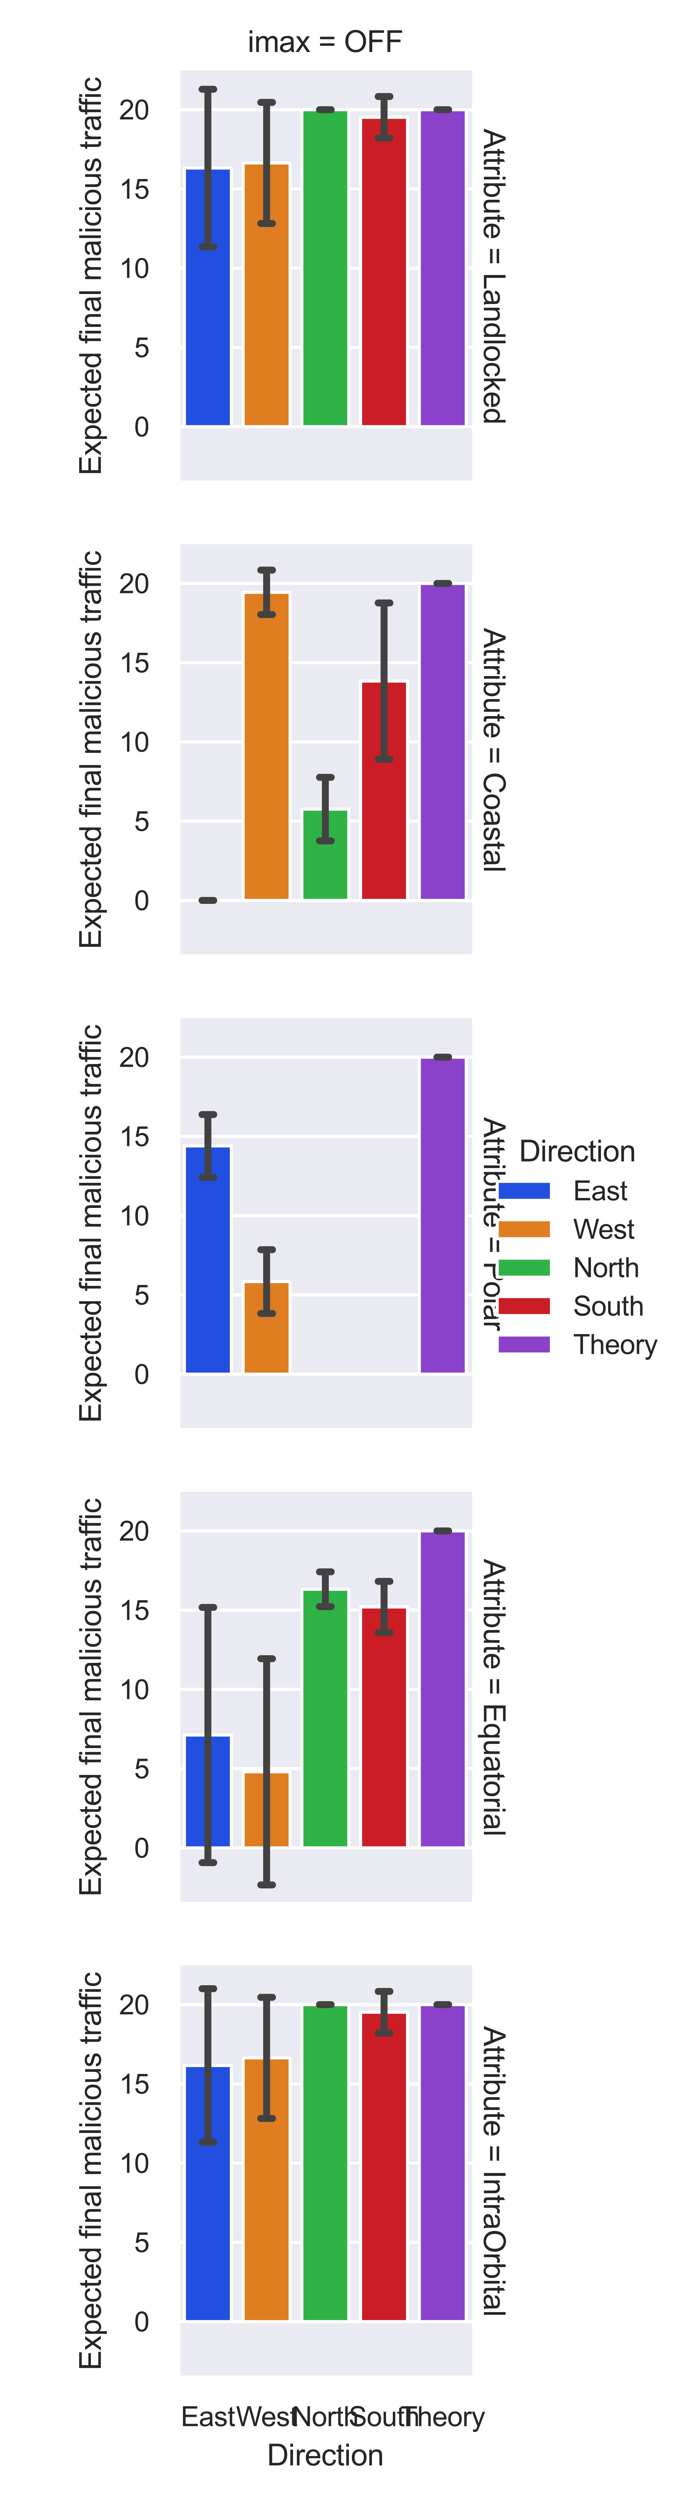 <?xml version="1.0" encoding="utf-8" standalone="no"?>
<!DOCTYPE svg PUBLIC "-//W3C//DTD SVG 1.1//EN"
  "http://www.w3.org/Graphics/SVG/1.1/DTD/svg11.dtd">
<svg xmlns:xlink="http://www.w3.org/1999/xlink" width="221.22pt" height="810pt" viewBox="0 0 221.22 810" xmlns="http://www.w3.org/2000/svg" version="1.1">
 <defs>
  <style type="text/css">*{stroke-linejoin: round; stroke-linecap: butt}</style>
 </defs>
 <g id="figure_1">
  <g id="patch_1">
   <path d="M 0 810 
L 221.22 810 
L 221.22 0 
L 0 0 
z
" style="fill: #ffffff"/>
  </g>
  <g id="axes_1">
   <g id="patch_2">
    <path d="M 57.91 156.32 
L 153.151 156.32 
L 153.151 22.848 
L 57.91 22.848 
z
" style="fill: #eaeaf2"/>
   </g>
   <g id="matplotlib.axis_1">
    <g id="xtick_1"/>
    <g id="xtick_2"/>
    <g id="xtick_3"/>
    <g id="xtick_4"/>
    <g id="xtick_5"/>
   </g>
   <g id="matplotlib.axis_2">
    <g id="ytick_1">
     <g id="line2d_1">
      <path d="M 57.91 138.251 
L 153.151 138.251 
" clip-path="url(#p0f0692af34)" style="fill: none; stroke: #ffffff; stroke-linecap: round"/>
     </g>
     <g id="text_1">
      <!-- 0 -->
      <g style="fill: #262626" transform="translate(43.517 141.401) scale(0.088 -0.088)">
       <defs>
        <path id="ArialMT-30" d="M 266 2259 
Q 266 3072 433 3567 
Q 600 4063 929 4331 
Q 1259 4600 1759 4600 
Q 2128 4600 2406 4451 
Q 2684 4303 2865 4023 
Q 3047 3744 3150 3342 
Q 3253 2941 3253 2259 
Q 3253 1453 3087 958 
Q 2922 463 2592 192 
Q 2263 -78 1759 -78 
Q 1097 -78 719 397 
Q 266 969 266 2259 
z
M 844 2259 
Q 844 1131 1108 757 
Q 1372 384 1759 384 
Q 2147 384 2411 759 
Q 2675 1134 2675 2259 
Q 2675 3391 2411 3762 
Q 2147 4134 1753 4134 
Q 1366 4134 1134 3806 
Q 844 3388 844 2259 
z
" transform="scale(0.016)"/>
       </defs>
       <use xlink:href="#ArialMT-30"/>
      </g>
     </g>
    </g>
    <g id="ytick_2">
     <g id="line2d_2">
      <path d="M 57.91 112.575 
L 153.151 112.575 
" clip-path="url(#p0f0692af34)" style="fill: none; stroke: #ffffff; stroke-linecap: round"/>
     </g>
     <g id="text_2">
      <!-- 5 -->
      <g style="fill: #262626" transform="translate(43.517 115.724) scale(0.088 -0.088)">
       <defs>
        <path id="ArialMT-35" d="M 266 1200 
L 856 1250 
Q 922 819 1161 601 
Q 1400 384 1738 384 
Q 2144 384 2425 690 
Q 2706 997 2706 1503 
Q 2706 1984 2436 2262 
Q 2166 2541 1728 2541 
Q 1456 2541 1237 2417 
Q 1019 2294 894 2097 
L 366 2166 
L 809 4519 
L 3088 4519 
L 3088 3981 
L 1259 3981 
L 1013 2750 
Q 1425 3038 1878 3038 
Q 2478 3038 2890 2622 
Q 3303 2206 3303 1553 
Q 3303 931 2941 478 
Q 2500 -78 1738 -78 
Q 1113 -78 717 272 
Q 322 622 266 1200 
z
" transform="scale(0.016)"/>
       </defs>
       <use xlink:href="#ArialMT-35"/>
      </g>
     </g>
    </g>
    <g id="ytick_3">
     <g id="line2d_3">
      <path d="M 57.91 86.898 
L 153.151 86.898 
" clip-path="url(#p0f0692af34)" style="fill: none; stroke: #ffffff; stroke-linecap: round"/>
     </g>
     <g id="text_3">
      <!-- 10 -->
      <g style="fill: #262626" transform="translate(38.623 90.048) scale(0.088 -0.088)">
       <defs>
        <path id="ArialMT-31" d="M 2384 0 
L 1822 0 
L 1822 3584 
Q 1619 3391 1289 3197 
Q 959 3003 697 2906 
L 697 3450 
Q 1169 3672 1522 3987 
Q 1875 4303 2022 4600 
L 2384 4600 
L 2384 0 
z
" transform="scale(0.016)"/>
       </defs>
       <use xlink:href="#ArialMT-31"/>
       <use xlink:href="#ArialMT-30" x="55.615"/>
      </g>
     </g>
    </g>
    <g id="ytick_4">
     <g id="line2d_4">
      <path d="M 57.91 61.222 
L 153.151 61.222 
" clip-path="url(#p0f0692af34)" style="fill: none; stroke: #ffffff; stroke-linecap: round"/>
     </g>
     <g id="text_4">
      <!-- 15 -->
      <g style="fill: #262626" transform="translate(38.623 64.371) scale(0.088 -0.088)">
       <use xlink:href="#ArialMT-31"/>
       <use xlink:href="#ArialMT-35" x="55.615"/>
      </g>
     </g>
    </g>
    <g id="ytick_5">
     <g id="line2d_5">
      <path d="M 57.91 35.545 
L 153.151 35.545 
" clip-path="url(#p0f0692af34)" style="fill: none; stroke: #ffffff; stroke-linecap: round"/>
     </g>
     <g id="text_5">
      <!-- 20 -->
      <g style="fill: #262626" transform="translate(38.623 38.695) scale(0.088 -0.088)">
       <defs>
        <path id="ArialMT-32" d="M 3222 541 
L 3222 0 
L 194 0 
Q 188 203 259 391 
Q 375 700 629 1000 
Q 884 1300 1366 1694 
Q 2113 2306 2375 2664 
Q 2638 3022 2638 3341 
Q 2638 3675 2398 3904 
Q 2159 4134 1775 4134 
Q 1369 4134 1125 3890 
Q 881 3647 878 3216 
L 300 3275 
Q 359 3922 746 4261 
Q 1134 4600 1788 4600 
Q 2447 4600 2831 4234 
Q 3216 3869 3216 3328 
Q 3216 3053 3103 2787 
Q 2991 2522 2730 2228 
Q 2469 1934 1863 1422 
Q 1356 997 1212 845 
Q 1069 694 975 541 
L 3222 541 
z
" transform="scale(0.016)"/>
       </defs>
       <use xlink:href="#ArialMT-32"/>
       <use xlink:href="#ArialMT-30" x="55.615"/>
      </g>
     </g>
    </g>
    <g id="text_6">
     <!-- Expected final malicious traffic -->
     <g style="fill: #262626" transform="translate(32.715 154.058) rotate(-90) scale(0.096 -0.096)">
      <defs>
       <path id="ArialMT-45" d="M 506 0 
L 506 4581 
L 3819 4581 
L 3819 4041 
L 1113 4041 
L 1113 2638 
L 3647 2638 
L 3647 2100 
L 1113 2100 
L 1113 541 
L 3925 541 
L 3925 0 
L 506 0 
z
" transform="scale(0.016)"/>
       <path id="ArialMT-78" d="M 47 0 
L 1259 1725 
L 138 3319 
L 841 3319 
L 1350 2541 
Q 1494 2319 1581 2169 
Q 1719 2375 1834 2534 
L 2394 3319 
L 3066 3319 
L 1919 1756 
L 3153 0 
L 2463 0 
L 1781 1031 
L 1600 1309 
L 728 0 
L 47 0 
z
" transform="scale(0.016)"/>
       <path id="ArialMT-70" d="M 422 -1272 
L 422 3319 
L 934 3319 
L 934 2888 
Q 1116 3141 1344 3267 
Q 1572 3394 1897 3394 
Q 2322 3394 2647 3175 
Q 2972 2956 3137 2557 
Q 3303 2159 3303 1684 
Q 3303 1175 3120 767 
Q 2938 359 2589 142 
Q 2241 -75 1856 -75 
Q 1575 -75 1351 44 
Q 1128 163 984 344 
L 984 -1272 
L 422 -1272 
z
M 931 1641 
Q 931 1000 1190 694 
Q 1450 388 1819 388 
Q 2194 388 2461 705 
Q 2728 1022 2728 1688 
Q 2728 2322 2467 2637 
Q 2206 2953 1844 2953 
Q 1484 2953 1207 2617 
Q 931 2281 931 1641 
z
" transform="scale(0.016)"/>
       <path id="ArialMT-65" d="M 2694 1069 
L 3275 997 
Q 3138 488 2766 206 
Q 2394 -75 1816 -75 
Q 1088 -75 661 373 
Q 234 822 234 1631 
Q 234 2469 665 2931 
Q 1097 3394 1784 3394 
Q 2450 3394 2872 2941 
Q 3294 2488 3294 1666 
Q 3294 1616 3291 1516 
L 816 1516 
Q 847 969 1125 678 
Q 1403 388 1819 388 
Q 2128 388 2347 550 
Q 2566 713 2694 1069 
z
M 847 1978 
L 2700 1978 
Q 2663 2397 2488 2606 
Q 2219 2931 1791 2931 
Q 1403 2931 1139 2672 
Q 875 2413 847 1978 
z
" transform="scale(0.016)"/>
       <path id="ArialMT-63" d="M 2588 1216 
L 3141 1144 
Q 3050 572 2676 248 
Q 2303 -75 1759 -75 
Q 1078 -75 664 370 
Q 250 816 250 1647 
Q 250 2184 428 2587 
Q 606 2991 970 3192 
Q 1334 3394 1763 3394 
Q 2303 3394 2647 3120 
Q 2991 2847 3088 2344 
L 2541 2259 
Q 2463 2594 2264 2762 
Q 2066 2931 1784 2931 
Q 1359 2931 1093 2626 
Q 828 2322 828 1663 
Q 828 994 1084 691 
Q 1341 388 1753 388 
Q 2084 388 2306 591 
Q 2528 794 2588 1216 
z
" transform="scale(0.016)"/>
       <path id="ArialMT-74" d="M 1650 503 
L 1731 6 
Q 1494 -44 1306 -44 
Q 1000 -44 831 53 
Q 663 150 594 308 
Q 525 466 525 972 
L 525 2881 
L 113 2881 
L 113 3319 
L 525 3319 
L 525 4141 
L 1084 4478 
L 1084 3319 
L 1650 3319 
L 1650 2881 
L 1084 2881 
L 1084 941 
Q 1084 700 1114 631 
Q 1144 563 1211 522 
Q 1278 481 1403 481 
Q 1497 481 1650 503 
z
" transform="scale(0.016)"/>
       <path id="ArialMT-64" d="M 2575 0 
L 2575 419 
Q 2259 -75 1647 -75 
Q 1250 -75 917 144 
Q 584 363 401 755 
Q 219 1147 219 1656 
Q 219 2153 384 2558 
Q 550 2963 881 3178 
Q 1213 3394 1622 3394 
Q 1922 3394 2156 3267 
Q 2391 3141 2538 2938 
L 2538 4581 
L 3097 4581 
L 3097 0 
L 2575 0 
z
M 797 1656 
Q 797 1019 1065 703 
Q 1334 388 1700 388 
Q 2069 388 2326 689 
Q 2584 991 2584 1609 
Q 2584 2291 2321 2609 
Q 2059 2928 1675 2928 
Q 1300 2928 1048 2622 
Q 797 2316 797 1656 
z
" transform="scale(0.016)"/>
       <path id="ArialMT-20" transform="scale(0.016)"/>
       <path id="ArialMT-66" d="M 556 0 
L 556 2881 
L 59 2881 
L 59 3319 
L 556 3319 
L 556 3672 
Q 556 4006 616 4169 
Q 697 4388 901 4523 
Q 1106 4659 1475 4659 
Q 1713 4659 2000 4603 
L 1916 4113 
Q 1741 4144 1584 4144 
Q 1328 4144 1222 4034 
Q 1116 3925 1116 3625 
L 1116 3319 
L 1763 3319 
L 1763 2881 
L 1116 2881 
L 1116 0 
L 556 0 
z
" transform="scale(0.016)"/>
       <path id="ArialMT-69" d="M 425 3934 
L 425 4581 
L 988 4581 
L 988 3934 
L 425 3934 
z
M 425 0 
L 425 3319 
L 988 3319 
L 988 0 
L 425 0 
z
" transform="scale(0.016)"/>
       <path id="ArialMT-6e" d="M 422 0 
L 422 3319 
L 928 3319 
L 928 2847 
Q 1294 3394 1984 3394 
Q 2284 3394 2536 3286 
Q 2788 3178 2913 3003 
Q 3038 2828 3088 2588 
Q 3119 2431 3119 2041 
L 3119 0 
L 2556 0 
L 2556 2019 
Q 2556 2363 2490 2533 
Q 2425 2703 2258 2804 
Q 2091 2906 1866 2906 
Q 1506 2906 1245 2678 
Q 984 2450 984 1813 
L 984 0 
L 422 0 
z
" transform="scale(0.016)"/>
       <path id="ArialMT-61" d="M 2588 409 
Q 2275 144 1986 34 
Q 1697 -75 1366 -75 
Q 819 -75 525 192 
Q 231 459 231 875 
Q 231 1119 342 1320 
Q 453 1522 633 1644 
Q 813 1766 1038 1828 
Q 1203 1872 1538 1913 
Q 2219 1994 2541 2106 
Q 2544 2222 2544 2253 
Q 2544 2597 2384 2738 
Q 2169 2928 1744 2928 
Q 1347 2928 1158 2789 
Q 969 2650 878 2297 
L 328 2372 
Q 403 2725 575 2942 
Q 747 3159 1072 3276 
Q 1397 3394 1825 3394 
Q 2250 3394 2515 3294 
Q 2781 3194 2906 3042 
Q 3031 2891 3081 2659 
Q 3109 2516 3109 2141 
L 3109 1391 
Q 3109 606 3145 398 
Q 3181 191 3288 0 
L 2700 0 
Q 2613 175 2588 409 
z
M 2541 1666 
Q 2234 1541 1622 1453 
Q 1275 1403 1131 1340 
Q 988 1278 909 1158 
Q 831 1038 831 891 
Q 831 666 1001 516 
Q 1172 366 1500 366 
Q 1825 366 2078 508 
Q 2331 650 2450 897 
Q 2541 1088 2541 1459 
L 2541 1666 
z
" transform="scale(0.016)"/>
       <path id="ArialMT-6c" d="M 409 0 
L 409 4581 
L 972 4581 
L 972 0 
L 409 0 
z
" transform="scale(0.016)"/>
       <path id="ArialMT-6d" d="M 422 0 
L 422 3319 
L 925 3319 
L 925 2853 
Q 1081 3097 1340 3245 
Q 1600 3394 1931 3394 
Q 2300 3394 2536 3241 
Q 2772 3088 2869 2813 
Q 3263 3394 3894 3394 
Q 4388 3394 4653 3120 
Q 4919 2847 4919 2278 
L 4919 0 
L 4359 0 
L 4359 2091 
Q 4359 2428 4304 2576 
Q 4250 2725 4106 2815 
Q 3963 2906 3769 2906 
Q 3419 2906 3187 2673 
Q 2956 2441 2956 1928 
L 2956 0 
L 2394 0 
L 2394 2156 
Q 2394 2531 2256 2718 
Q 2119 2906 1806 2906 
Q 1569 2906 1367 2781 
Q 1166 2656 1075 2415 
Q 984 2175 984 1722 
L 984 0 
L 422 0 
z
" transform="scale(0.016)"/>
       <path id="ArialMT-6f" d="M 213 1659 
Q 213 2581 725 3025 
Q 1153 3394 1769 3394 
Q 2453 3394 2887 2945 
Q 3322 2497 3322 1706 
Q 3322 1066 3130 698 
Q 2938 331 2570 128 
Q 2203 -75 1769 -75 
Q 1072 -75 642 372 
Q 213 819 213 1659 
z
M 791 1659 
Q 791 1022 1069 705 
Q 1347 388 1769 388 
Q 2188 388 2466 706 
Q 2744 1025 2744 1678 
Q 2744 2294 2464 2611 
Q 2184 2928 1769 2928 
Q 1347 2928 1069 2612 
Q 791 2297 791 1659 
z
" transform="scale(0.016)"/>
       <path id="ArialMT-75" d="M 2597 0 
L 2597 488 
Q 2209 -75 1544 -75 
Q 1250 -75 995 37 
Q 741 150 617 320 
Q 494 491 444 738 
Q 409 903 409 1263 
L 409 3319 
L 972 3319 
L 972 1478 
Q 972 1038 1006 884 
Q 1059 663 1231 536 
Q 1403 409 1656 409 
Q 1909 409 2131 539 
Q 2353 669 2445 892 
Q 2538 1116 2538 1541 
L 2538 3319 
L 3100 3319 
L 3100 0 
L 2597 0 
z
" transform="scale(0.016)"/>
       <path id="ArialMT-73" d="M 197 991 
L 753 1078 
Q 800 744 1014 566 
Q 1228 388 1613 388 
Q 2000 388 2187 545 
Q 2375 703 2375 916 
Q 2375 1106 2209 1216 
Q 2094 1291 1634 1406 
Q 1016 1563 777 1677 
Q 538 1791 414 1992 
Q 291 2194 291 2438 
Q 291 2659 392 2848 
Q 494 3038 669 3163 
Q 800 3259 1026 3326 
Q 1253 3394 1513 3394 
Q 1903 3394 2198 3281 
Q 2494 3169 2634 2976 
Q 2775 2784 2828 2463 
L 2278 2388 
Q 2241 2644 2061 2787 
Q 1881 2931 1553 2931 
Q 1166 2931 1000 2803 
Q 834 2675 834 2503 
Q 834 2394 903 2306 
Q 972 2216 1119 2156 
Q 1203 2125 1616 2013 
Q 2213 1853 2448 1751 
Q 2684 1650 2818 1456 
Q 2953 1263 2953 975 
Q 2953 694 2789 445 
Q 2625 197 2315 61 
Q 2006 -75 1616 -75 
Q 969 -75 630 194 
Q 291 463 197 991 
z
" transform="scale(0.016)"/>
       <path id="ArialMT-72" d="M 416 0 
L 416 3319 
L 922 3319 
L 922 2816 
Q 1116 3169 1280 3281 
Q 1444 3394 1641 3394 
Q 1925 3394 2219 3213 
L 2025 2691 
Q 1819 2813 1613 2813 
Q 1428 2813 1281 2702 
Q 1134 2591 1072 2394 
Q 978 2094 978 1738 
L 978 0 
L 416 0 
z
" transform="scale(0.016)"/>
      </defs>
      <use xlink:href="#ArialMT-45"/>
      <use xlink:href="#ArialMT-78" x="66.699"/>
      <use xlink:href="#ArialMT-70" x="116.699"/>
      <use xlink:href="#ArialMT-65" x="172.314"/>
      <use xlink:href="#ArialMT-63" x="227.93"/>
      <use xlink:href="#ArialMT-74" x="277.93"/>
      <use xlink:href="#ArialMT-65" x="305.713"/>
      <use xlink:href="#ArialMT-64" x="361.328"/>
      <use xlink:href="#ArialMT-20" x="416.943"/>
      <use xlink:href="#ArialMT-66" x="444.727"/>
      <use xlink:href="#ArialMT-69" x="472.51"/>
      <use xlink:href="#ArialMT-6e" x="494.727"/>
      <use xlink:href="#ArialMT-61" x="550.342"/>
      <use xlink:href="#ArialMT-6c" x="605.957"/>
      <use xlink:href="#ArialMT-20" x="628.174"/>
      <use xlink:href="#ArialMT-6d" x="655.957"/>
      <use xlink:href="#ArialMT-61" x="739.258"/>
      <use xlink:href="#ArialMT-6c" x="794.873"/>
      <use xlink:href="#ArialMT-69" x="817.09"/>
      <use xlink:href="#ArialMT-63" x="839.307"/>
      <use xlink:href="#ArialMT-69" x="889.307"/>
      <use xlink:href="#ArialMT-6f" x="911.523"/>
      <use xlink:href="#ArialMT-75" x="967.139"/>
      <use xlink:href="#ArialMT-73" x="1022.754"/>
      <use xlink:href="#ArialMT-20" x="1072.754"/>
      <use xlink:href="#ArialMT-74" x="1100.537"/>
      <use xlink:href="#ArialMT-72" x="1128.32"/>
      <use xlink:href="#ArialMT-61" x="1161.621"/>
      <use xlink:href="#ArialMT-66" x="1217.236"/>
      <use xlink:href="#ArialMT-66" x="1243.27"/>
      <use xlink:href="#ArialMT-69" x="1271.053"/>
      <use xlink:href="#ArialMT-63" x="1293.27"/>
     </g>
    </g>
   </g>
   <g id="patch_3">
    <path d="M 59.815 138.251 
L 75.054 138.251 
L 75.054 54.443 
L 59.815 54.443 
z
" clip-path="url(#p0f0692af34)" style="fill: #224fdf; stroke: #ffffff; stroke-linejoin: miter"/>
   </g>
   <g id="patch_4">
    <path d="M 78.863 138.251 
L 94.102 138.251 
L 94.102 52.8 
L 78.863 52.8 
z
" clip-path="url(#p0f0692af34)" style="fill: #df7d20; stroke: #ffffff; stroke-linejoin: miter"/>
   </g>
   <g id="patch_5">
    <path d="M 97.912 138.251 
L 113.15 138.251 
L 113.15 35.545 
L 97.912 35.545 
z
" clip-path="url(#p0f0692af34)" style="fill: #30b346; stroke: #ffffff; stroke-linejoin: miter"/>
   </g>
   <g id="patch_6">
    <path d="M 116.96 138.251 
L 132.198 138.251 
L 132.198 38.01 
L 116.96 38.01 
z
" clip-path="url(#p0f0692af34)" style="fill: #cb1d25; stroke: #ffffff; stroke-linejoin: miter"/>
   </g>
   <g id="patch_7">
    <path d="M 136.008 138.251 
L 151.246 138.251 
L 151.246 35.545 
L 136.008 35.545 
z
" clip-path="url(#p0f0692af34)" style="fill: #8a42cb; stroke: #ffffff; stroke-linejoin: miter"/>
   </g>
   <g id="line2d_6">
    <path d="M 65.53 79.971 
L 69.339 79.971 
M 67.435 79.971 
L 67.435 28.915 
M 65.53 28.915 
L 69.339 28.915 
" clip-path="url(#p0f0692af34)" style="fill: none; stroke: #424242; stroke-width: 2.25; stroke-linecap: round"/>
   </g>
   <g id="line2d_7">
    <path d="M 84.578 72.423 
L 88.388 72.423 
M 86.483 72.423 
L 86.483 33.176 
M 84.578 33.176 
L 88.388 33.176 
" clip-path="url(#p0f0692af34)" style="fill: none; stroke: #424242; stroke-width: 2.25; stroke-linecap: round"/>
   </g>
   <g id="line2d_8">
    <path d="M 103.626 35.545 
L 107.436 35.545 
M 105.531 35.545 
L 105.531 35.545 
M 103.626 35.545 
L 107.436 35.545 
" clip-path="url(#p0f0692af34)" style="fill: none; stroke: #424242; stroke-width: 2.25; stroke-linecap: round"/>
   </g>
   <g id="line2d_9">
    <path d="M 122.674 44.753 
L 126.484 44.753 
M 124.579 44.753 
L 124.579 31.267 
M 122.674 31.267 
L 126.484 31.267 
" clip-path="url(#p0f0692af34)" style="fill: none; stroke: #424242; stroke-width: 2.25; stroke-linecap: round"/>
   </g>
   <g id="line2d_10">
    <path d="M 141.722 35.545 
L 145.532 35.545 
M 143.627 35.545 
L 143.627 35.545 
M 141.722 35.545 
L 145.532 35.545 
" clip-path="url(#p0f0692af34)" style="fill: none; stroke: #424242; stroke-width: 2.25; stroke-linecap: round"/>
   </g>
   <g id="patch_8">
    <path d="M 57.91 156.32 
L 57.91 22.848 
" style="fill: none; stroke: #ffffff; stroke-width: 1.25; stroke-linejoin: miter; stroke-linecap: square"/>
   </g>
   <g id="patch_9">
    <path d="M 57.91 156.32 
L 153.151 156.32 
" style="fill: none; stroke: #ffffff; stroke-width: 1.25; stroke-linejoin: miter; stroke-linecap: square"/>
   </g>
   <g id="text_7">
    <!-- Attribute = Landlocked -->
    <g style="fill: #262626" transform="translate(156.964 41.688) rotate(-270) scale(0.096 -0.096)">
     <defs>
      <path id="ArialMT-41" d="M -9 0 
L 1750 4581 
L 2403 4581 
L 4278 0 
L 3588 0 
L 3053 1388 
L 1138 1388 
L 634 0 
L -9 0 
z
M 1313 1881 
L 2866 1881 
L 2388 3150 
Q 2169 3728 2063 4100 
Q 1975 3659 1816 3225 
L 1313 1881 
z
" transform="scale(0.016)"/>
      <path id="ArialMT-62" d="M 941 0 
L 419 0 
L 419 4581 
L 981 4581 
L 981 2947 
Q 1338 3394 1891 3394 
Q 2197 3394 2470 3270 
Q 2744 3147 2920 2923 
Q 3097 2700 3197 2384 
Q 3297 2069 3297 1709 
Q 3297 856 2875 390 
Q 2453 -75 1863 -75 
Q 1275 -75 941 416 
L 941 0 
z
M 934 1684 
Q 934 1088 1097 822 
Q 1363 388 1816 388 
Q 2184 388 2453 708 
Q 2722 1028 2722 1663 
Q 2722 2313 2464 2622 
Q 2206 2931 1841 2931 
Q 1472 2931 1203 2611 
Q 934 2291 934 1684 
z
" transform="scale(0.016)"/>
      <path id="ArialMT-3d" d="M 3381 2694 
L 356 2694 
L 356 3219 
L 3381 3219 
L 3381 2694 
z
M 3381 1303 
L 356 1303 
L 356 1828 
L 3381 1828 
L 3381 1303 
z
" transform="scale(0.016)"/>
      <path id="ArialMT-4c" d="M 469 0 
L 469 4581 
L 1075 4581 
L 1075 541 
L 3331 541 
L 3331 0 
L 469 0 
z
" transform="scale(0.016)"/>
      <path id="ArialMT-6b" d="M 425 0 
L 425 4581 
L 988 4581 
L 988 1969 
L 2319 3319 
L 3047 3319 
L 1778 2088 
L 3175 0 
L 2481 0 
L 1384 1697 
L 988 1316 
L 988 0 
L 425 0 
z
" transform="scale(0.016)"/>
     </defs>
     <use xlink:href="#ArialMT-41"/>
     <use xlink:href="#ArialMT-74" x="66.699"/>
     <use xlink:href="#ArialMT-74" x="94.482"/>
     <use xlink:href="#ArialMT-72" x="122.266"/>
     <use xlink:href="#ArialMT-69" x="155.566"/>
     <use xlink:href="#ArialMT-62" x="177.783"/>
     <use xlink:href="#ArialMT-75" x="233.398"/>
     <use xlink:href="#ArialMT-74" x="289.014"/>
     <use xlink:href="#ArialMT-65" x="316.797"/>
     <use xlink:href="#ArialMT-20" x="372.412"/>
     <use xlink:href="#ArialMT-3d" x="400.195"/>
     <use xlink:href="#ArialMT-20" x="458.594"/>
     <use xlink:href="#ArialMT-4c" x="486.377"/>
     <use xlink:href="#ArialMT-61" x="541.992"/>
     <use xlink:href="#ArialMT-6e" x="597.607"/>
     <use xlink:href="#ArialMT-64" x="653.223"/>
     <use xlink:href="#ArialMT-6c" x="708.838"/>
     <use xlink:href="#ArialMT-6f" x="731.055"/>
     <use xlink:href="#ArialMT-63" x="786.67"/>
     <use xlink:href="#ArialMT-6b" x="836.67"/>
     <use xlink:href="#ArialMT-65" x="886.67"/>
     <use xlink:href="#ArialMT-64" x="942.285"/>
    </g>
   </g>
   <g id="text_8">
    <!-- imax = OFF -->
    <g style="fill: #262626" transform="translate(80.329 16.848) scale(0.096 -0.096)">
     <defs>
      <path id="ArialMT-4f" d="M 309 2231 
Q 309 3372 921 4017 
Q 1534 4663 2503 4663 
Q 3138 4663 3647 4359 
Q 4156 4056 4423 3514 
Q 4691 2972 4691 2284 
Q 4691 1588 4409 1038 
Q 4128 488 3612 205 
Q 3097 -78 2500 -78 
Q 1853 -78 1343 234 
Q 834 547 571 1087 
Q 309 1628 309 2231 
z
M 934 2222 
Q 934 1394 1379 917 
Q 1825 441 2497 441 
Q 3181 441 3623 922 
Q 4066 1403 4066 2288 
Q 4066 2847 3877 3264 
Q 3688 3681 3323 3911 
Q 2959 4141 2506 4141 
Q 1863 4141 1398 3698 
Q 934 3256 934 2222 
z
" transform="scale(0.016)"/>
      <path id="ArialMT-46" d="M 525 0 
L 525 4581 
L 3616 4581 
L 3616 4041 
L 1131 4041 
L 1131 2622 
L 3281 2622 
L 3281 2081 
L 1131 2081 
L 1131 0 
L 525 0 
z
" transform="scale(0.016)"/>
     </defs>
     <use xlink:href="#ArialMT-69"/>
     <use xlink:href="#ArialMT-6d" x="22.217"/>
     <use xlink:href="#ArialMT-61" x="105.518"/>
     <use xlink:href="#ArialMT-78" x="161.133"/>
     <use xlink:href="#ArialMT-20" x="211.133"/>
     <use xlink:href="#ArialMT-3d" x="238.916"/>
     <use xlink:href="#ArialMT-20" x="297.314"/>
     <use xlink:href="#ArialMT-4f" x="325.098"/>
     <use xlink:href="#ArialMT-46" x="402.881"/>
     <use xlink:href="#ArialMT-46" x="463.965"/>
    </g>
   </g>
  </g>
  <g id="axes_2">
   <g id="patch_10">
    <path d="M 57.91 309.813 
L 153.151 309.813 
L 153.151 176.341 
L 57.91 176.341 
z
" style="fill: #eaeaf2"/>
   </g>
   <g id="matplotlib.axis_3">
    <g id="xtick_6"/>
    <g id="xtick_7"/>
    <g id="xtick_8"/>
    <g id="xtick_9"/>
    <g id="xtick_10"/>
   </g>
   <g id="matplotlib.axis_4">
    <g id="ytick_6">
     <g id="line2d_11">
      <path d="M 57.91 291.744 
L 153.151 291.744 
" clip-path="url(#p3d3b6b3567)" style="fill: none; stroke: #ffffff; stroke-linecap: round"/>
     </g>
     <g id="text_9">
      <!-- 0 -->
      <g style="fill: #262626" transform="translate(43.517 294.894) scale(0.088 -0.088)">
       <use xlink:href="#ArialMT-30"/>
      </g>
     </g>
    </g>
    <g id="ytick_7">
     <g id="line2d_12">
      <path d="M 57.91 266.068 
L 153.151 266.068 
" clip-path="url(#p3d3b6b3567)" style="fill: none; stroke: #ffffff; stroke-linecap: round"/>
     </g>
     <g id="text_10">
      <!-- 5 -->
      <g style="fill: #262626" transform="translate(43.517 269.217) scale(0.088 -0.088)">
       <use xlink:href="#ArialMT-35"/>
      </g>
     </g>
    </g>
    <g id="ytick_8">
     <g id="line2d_13">
      <path d="M 57.91 240.391 
L 153.151 240.391 
" clip-path="url(#p3d3b6b3567)" style="fill: none; stroke: #ffffff; stroke-linecap: round"/>
     </g>
     <g id="text_11">
      <!-- 10 -->
      <g style="fill: #262626" transform="translate(38.623 243.541) scale(0.088 -0.088)">
       <use xlink:href="#ArialMT-31"/>
       <use xlink:href="#ArialMT-30" x="55.615"/>
      </g>
     </g>
    </g>
    <g id="ytick_9">
     <g id="line2d_14">
      <path d="M 57.91 214.715 
L 153.151 214.715 
" clip-path="url(#p3d3b6b3567)" style="fill: none; stroke: #ffffff; stroke-linecap: round"/>
     </g>
     <g id="text_12">
      <!-- 15 -->
      <g style="fill: #262626" transform="translate(38.623 217.864) scale(0.088 -0.088)">
       <use xlink:href="#ArialMT-31"/>
       <use xlink:href="#ArialMT-35" x="55.615"/>
      </g>
     </g>
    </g>
    <g id="ytick_10">
     <g id="line2d_15">
      <path d="M 57.91 189.038 
L 153.151 189.038 
" clip-path="url(#p3d3b6b3567)" style="fill: none; stroke: #ffffff; stroke-linecap: round"/>
     </g>
     <g id="text_13">
      <!-- 20 -->
      <g style="fill: #262626" transform="translate(38.623 192.188) scale(0.088 -0.088)">
       <use xlink:href="#ArialMT-32"/>
       <use xlink:href="#ArialMT-30" x="55.615"/>
      </g>
     </g>
    </g>
    <g id="text_14">
     <!-- Expected final malicious traffic -->
     <g style="fill: #262626" transform="translate(32.715 307.551) rotate(-90) scale(0.096 -0.096)">
      <use xlink:href="#ArialMT-45"/>
      <use xlink:href="#ArialMT-78" x="66.699"/>
      <use xlink:href="#ArialMT-70" x="116.699"/>
      <use xlink:href="#ArialMT-65" x="172.314"/>
      <use xlink:href="#ArialMT-63" x="227.93"/>
      <use xlink:href="#ArialMT-74" x="277.93"/>
      <use xlink:href="#ArialMT-65" x="305.713"/>
      <use xlink:href="#ArialMT-64" x="361.328"/>
      <use xlink:href="#ArialMT-20" x="416.943"/>
      <use xlink:href="#ArialMT-66" x="444.727"/>
      <use xlink:href="#ArialMT-69" x="472.51"/>
      <use xlink:href="#ArialMT-6e" x="494.727"/>
      <use xlink:href="#ArialMT-61" x="550.342"/>
      <use xlink:href="#ArialMT-6c" x="605.957"/>
      <use xlink:href="#ArialMT-20" x="628.174"/>
      <use xlink:href="#ArialMT-6d" x="655.957"/>
      <use xlink:href="#ArialMT-61" x="739.258"/>
      <use xlink:href="#ArialMT-6c" x="794.873"/>
      <use xlink:href="#ArialMT-69" x="817.09"/>
      <use xlink:href="#ArialMT-63" x="839.307"/>
      <use xlink:href="#ArialMT-69" x="889.307"/>
      <use xlink:href="#ArialMT-6f" x="911.523"/>
      <use xlink:href="#ArialMT-75" x="967.139"/>
      <use xlink:href="#ArialMT-73" x="1022.754"/>
      <use xlink:href="#ArialMT-20" x="1072.754"/>
      <use xlink:href="#ArialMT-74" x="1100.537"/>
      <use xlink:href="#ArialMT-72" x="1128.32"/>
      <use xlink:href="#ArialMT-61" x="1161.621"/>
      <use xlink:href="#ArialMT-66" x="1217.236"/>
      <use xlink:href="#ArialMT-66" x="1243.27"/>
      <use xlink:href="#ArialMT-69" x="1271.053"/>
      <use xlink:href="#ArialMT-63" x="1293.27"/>
     </g>
    </g>
   </g>
   <g id="patch_11">
    <path d="M 59.815 291.744 
L 75.054 291.744 
L 75.054 291.744 
L 59.815 291.744 
z
" clip-path="url(#p3d3b6b3567)" style="fill: #224fdf; stroke: #ffffff; stroke-linejoin: miter"/>
   </g>
   <g id="patch_12">
    <path d="M 78.863 291.744 
L 94.102 291.744 
L 94.102 191.914 
L 78.863 191.914 
z
" clip-path="url(#p3d3b6b3567)" style="fill: #df7d20; stroke: #ffffff; stroke-linejoin: miter"/>
   </g>
   <g id="patch_13">
    <path d="M 97.912 291.744 
L 113.15 291.744 
L 113.15 262.165 
L 97.912 262.165 
z
" clip-path="url(#p3d3b6b3567)" style="fill: #30b346; stroke: #ffffff; stroke-linejoin: miter"/>
   </g>
   <g id="patch_14">
    <path d="M 116.96 291.744 
L 132.198 291.744 
L 132.198 220.672 
L 116.96 220.672 
z
" clip-path="url(#p3d3b6b3567)" style="fill: #cb1d25; stroke: #ffffff; stroke-linejoin: miter"/>
   </g>
   <g id="patch_15">
    <path d="M 136.008 291.744 
L 151.246 291.744 
L 151.246 189.038 
L 136.008 189.038 
z
" clip-path="url(#p3d3b6b3567)" style="fill: #8a42cb; stroke: #ffffff; stroke-linejoin: miter"/>
   </g>
   <g id="line2d_16">
    <path d="M 65.53 291.744 
L 69.339 291.744 
M 67.435 291.744 
L 67.435 291.744 
M 65.53 291.744 
L 69.339 291.744 
" clip-path="url(#p3d3b6b3567)" style="fill: none; stroke: #424242; stroke-width: 2.25; stroke-linecap: round"/>
   </g>
   <g id="line2d_17">
    <path d="M 84.578 199.114 
L 88.388 199.114 
M 86.483 199.114 
L 86.483 184.714 
M 84.578 184.714 
L 88.388 184.714 
" clip-path="url(#p3d3b6b3567)" style="fill: none; stroke: #424242; stroke-width: 2.25; stroke-linecap: round"/>
   </g>
   <g id="line2d_18">
    <path d="M 103.626 272.465 
L 107.436 272.465 
M 105.531 272.465 
L 105.531 251.865 
M 103.626 251.865 
L 107.436 251.865 
" clip-path="url(#p3d3b6b3567)" style="fill: none; stroke: #424242; stroke-width: 2.25; stroke-linecap: round"/>
   </g>
   <g id="line2d_19">
    <path d="M 122.674 245.986 
L 126.484 245.986 
M 124.579 245.986 
L 124.579 195.357 
M 122.674 195.357 
L 126.484 195.357 
" clip-path="url(#p3d3b6b3567)" style="fill: none; stroke: #424242; stroke-width: 2.25; stroke-linecap: round"/>
   </g>
   <g id="line2d_20">
    <path d="M 141.722 189.038 
L 145.532 189.038 
M 143.627 189.038 
L 143.627 189.038 
M 141.722 189.038 
L 145.532 189.038 
" clip-path="url(#p3d3b6b3567)" style="fill: none; stroke: #424242; stroke-width: 2.25; stroke-linecap: round"/>
   </g>
   <g id="patch_16">
    <path d="M 57.91 309.813 
L 57.91 176.341 
" style="fill: none; stroke: #ffffff; stroke-width: 1.25; stroke-linejoin: miter; stroke-linecap: square"/>
   </g>
   <g id="patch_17">
    <path d="M 57.91 309.813 
L 153.151 309.813 
" style="fill: none; stroke: #ffffff; stroke-width: 1.25; stroke-linejoin: miter; stroke-linecap: square"/>
   </g>
   <g id="text_15">
    <!-- Attribute = Coastal -->
    <g style="fill: #262626" transform="translate(156.964 203.458) rotate(-270) scale(0.096 -0.096)">
     <defs>
      <path id="ArialMT-43" d="M 3763 1606 
L 4369 1453 
Q 4178 706 3683 314 
Q 3188 -78 2472 -78 
Q 1731 -78 1267 223 
Q 803 525 561 1097 
Q 319 1669 319 2325 
Q 319 3041 592 3573 
Q 866 4106 1370 4382 
Q 1875 4659 2481 4659 
Q 3169 4659 3637 4309 
Q 4106 3959 4291 3325 
L 3694 3184 
Q 3534 3684 3231 3912 
Q 2928 4141 2469 4141 
Q 1941 4141 1586 3887 
Q 1231 3634 1087 3207 
Q 944 2781 944 2328 
Q 944 1744 1114 1308 
Q 1284 872 1643 656 
Q 2003 441 2422 441 
Q 2931 441 3284 734 
Q 3638 1028 3763 1606 
z
" transform="scale(0.016)"/>
     </defs>
     <use xlink:href="#ArialMT-41"/>
     <use xlink:href="#ArialMT-74" x="66.699"/>
     <use xlink:href="#ArialMT-74" x="94.482"/>
     <use xlink:href="#ArialMT-72" x="122.266"/>
     <use xlink:href="#ArialMT-69" x="155.566"/>
     <use xlink:href="#ArialMT-62" x="177.783"/>
     <use xlink:href="#ArialMT-75" x="233.398"/>
     <use xlink:href="#ArialMT-74" x="289.014"/>
     <use xlink:href="#ArialMT-65" x="316.797"/>
     <use xlink:href="#ArialMT-20" x="372.412"/>
     <use xlink:href="#ArialMT-3d" x="400.195"/>
     <use xlink:href="#ArialMT-20" x="458.594"/>
     <use xlink:href="#ArialMT-43" x="486.377"/>
     <use xlink:href="#ArialMT-6f" x="558.594"/>
     <use xlink:href="#ArialMT-61" x="614.209"/>
     <use xlink:href="#ArialMT-73" x="669.824"/>
     <use xlink:href="#ArialMT-74" x="719.824"/>
     <use xlink:href="#ArialMT-61" x="747.607"/>
     <use xlink:href="#ArialMT-6c" x="803.223"/>
    </g>
   </g>
  </g>
  <g id="axes_3">
   <g id="patch_18">
    <path d="M 57.91 463.306 
L 153.151 463.306 
L 153.151 329.834 
L 57.91 329.834 
z
" style="fill: #eaeaf2"/>
   </g>
   <g id="matplotlib.axis_5">
    <g id="xtick_11"/>
    <g id="xtick_12"/>
    <g id="xtick_13"/>
    <g id="xtick_14"/>
    <g id="xtick_15"/>
   </g>
   <g id="matplotlib.axis_6">
    <g id="ytick_11">
     <g id="line2d_21">
      <path d="M 57.91 445.237 
L 153.151 445.237 
" clip-path="url(#pf63fe97248)" style="fill: none; stroke: #ffffff; stroke-linecap: round"/>
     </g>
     <g id="text_16">
      <!-- 0 -->
      <g style="fill: #262626" transform="translate(43.517 448.387) scale(0.088 -0.088)">
       <use xlink:href="#ArialMT-30"/>
      </g>
     </g>
    </g>
    <g id="ytick_12">
     <g id="line2d_22">
      <path d="M 57.91 419.561 
L 153.151 419.561 
" clip-path="url(#pf63fe97248)" style="fill: none; stroke: #ffffff; stroke-linecap: round"/>
     </g>
     <g id="text_17">
      <!-- 5 -->
      <g style="fill: #262626" transform="translate(43.517 422.71) scale(0.088 -0.088)">
       <use xlink:href="#ArialMT-35"/>
      </g>
     </g>
    </g>
    <g id="ytick_13">
     <g id="line2d_23">
      <path d="M 57.91 393.884 
L 153.151 393.884 
" clip-path="url(#pf63fe97248)" style="fill: none; stroke: #ffffff; stroke-linecap: round"/>
     </g>
     <g id="text_18">
      <!-- 10 -->
      <g style="fill: #262626" transform="translate(38.623 397.034) scale(0.088 -0.088)">
       <use xlink:href="#ArialMT-31"/>
       <use xlink:href="#ArialMT-30" x="55.615"/>
      </g>
     </g>
    </g>
    <g id="ytick_14">
     <g id="line2d_24">
      <path d="M 57.91 368.208 
L 153.151 368.208 
" clip-path="url(#pf63fe97248)" style="fill: none; stroke: #ffffff; stroke-linecap: round"/>
     </g>
     <g id="text_19">
      <!-- 15 -->
      <g style="fill: #262626" transform="translate(38.623 371.357) scale(0.088 -0.088)">
       <use xlink:href="#ArialMT-31"/>
       <use xlink:href="#ArialMT-35" x="55.615"/>
      </g>
     </g>
    </g>
    <g id="ytick_15">
     <g id="line2d_25">
      <path d="M 57.91 342.531 
L 153.151 342.531 
" clip-path="url(#pf63fe97248)" style="fill: none; stroke: #ffffff; stroke-linecap: round"/>
     </g>
     <g id="text_20">
      <!-- 20 -->
      <g style="fill: #262626" transform="translate(38.623 345.68) scale(0.088 -0.088)">
       <use xlink:href="#ArialMT-32"/>
       <use xlink:href="#ArialMT-30" x="55.615"/>
      </g>
     </g>
    </g>
    <g id="text_21">
     <!-- Expected final malicious traffic -->
     <g style="fill: #262626" transform="translate(32.715 461.044) rotate(-90) scale(0.096 -0.096)">
      <use xlink:href="#ArialMT-45"/>
      <use xlink:href="#ArialMT-78" x="66.699"/>
      <use xlink:href="#ArialMT-70" x="116.699"/>
      <use xlink:href="#ArialMT-65" x="172.314"/>
      <use xlink:href="#ArialMT-63" x="227.93"/>
      <use xlink:href="#ArialMT-74" x="277.93"/>
      <use xlink:href="#ArialMT-65" x="305.713"/>
      <use xlink:href="#ArialMT-64" x="361.328"/>
      <use xlink:href="#ArialMT-20" x="416.943"/>
      <use xlink:href="#ArialMT-66" x="444.727"/>
      <use xlink:href="#ArialMT-69" x="472.51"/>
      <use xlink:href="#ArialMT-6e" x="494.727"/>
      <use xlink:href="#ArialMT-61" x="550.342"/>
      <use xlink:href="#ArialMT-6c" x="605.957"/>
      <use xlink:href="#ArialMT-20" x="628.174"/>
      <use xlink:href="#ArialMT-6d" x="655.957"/>
      <use xlink:href="#ArialMT-61" x="739.258"/>
      <use xlink:href="#ArialMT-6c" x="794.873"/>
      <use xlink:href="#ArialMT-69" x="817.09"/>
      <use xlink:href="#ArialMT-63" x="839.307"/>
      <use xlink:href="#ArialMT-69" x="889.307"/>
      <use xlink:href="#ArialMT-6f" x="911.523"/>
      <use xlink:href="#ArialMT-75" x="967.139"/>
      <use xlink:href="#ArialMT-73" x="1022.754"/>
      <use xlink:href="#ArialMT-20" x="1072.754"/>
      <use xlink:href="#ArialMT-74" x="1100.537"/>
      <use xlink:href="#ArialMT-72" x="1128.32"/>
      <use xlink:href="#ArialMT-61" x="1161.621"/>
      <use xlink:href="#ArialMT-66" x="1217.236"/>
      <use xlink:href="#ArialMT-66" x="1243.27"/>
      <use xlink:href="#ArialMT-69" x="1271.053"/>
      <use xlink:href="#ArialMT-63" x="1293.27"/>
     </g>
    </g>
   </g>
   <g id="patch_19">
    <path d="M 59.815 445.237 
L 75.054 445.237 
L 75.054 371.289 
L 59.815 371.289 
z
" clip-path="url(#pf63fe97248)" style="fill: #224fdf; stroke: #ffffff; stroke-linejoin: miter"/>
   </g>
   <g id="patch_20">
    <path d="M 78.863 445.237 
L 94.102 445.237 
L 94.102 415.247 
L 78.863 415.247 
z
" clip-path="url(#pf63fe97248)" style="fill: #df7d20; stroke: #ffffff; stroke-linejoin: miter"/>
   </g>
   <g id="patch_21">
    <path d="M 136.008 445.237 
L 151.246 445.237 
L 151.246 342.531 
L 136.008 342.531 
z
" clip-path="url(#pf63fe97248)" style="fill: #8a42cb; stroke: #ffffff; stroke-linejoin: miter"/>
   </g>
   <g id="line2d_26">
    <path d="M 65.53 381.454 
L 69.339 381.454 
M 67.435 381.454 
L 67.435 361.123 
M 65.53 361.123 
L 69.339 361.123 
" clip-path="url(#pf63fe97248)" style="fill: none; stroke: #424242; stroke-width: 2.25; stroke-linecap: round"/>
   </g>
   <g id="line2d_27">
    <path d="M 84.578 425.589 
L 88.388 425.589 
M 86.483 425.589 
L 86.483 404.905 
M 84.578 404.905 
L 88.388 404.905 
" clip-path="url(#pf63fe97248)" style="fill: none; stroke: #424242; stroke-width: 2.25; stroke-linecap: round"/>
   </g>
   <g id="line2d_28">
    <path d="M 141.722 342.531 
L 145.532 342.531 
M 143.627 342.531 
L 143.627 342.531 
M 141.722 342.531 
L 145.532 342.531 
" clip-path="url(#pf63fe97248)" style="fill: none; stroke: #424242; stroke-width: 2.25; stroke-linecap: round"/>
   </g>
   <g id="patch_22">
    <path d="M 57.91 463.306 
L 57.91 329.834 
" style="fill: none; stroke: #ffffff; stroke-width: 1.25; stroke-linejoin: miter; stroke-linecap: square"/>
   </g>
   <g id="patch_23">
    <path d="M 57.91 463.306 
L 153.151 463.306 
" style="fill: none; stroke: #ffffff; stroke-width: 1.25; stroke-linejoin: miter; stroke-linecap: square"/>
   </g>
   <g id="text_22">
    <!-- Attribute = Polar -->
    <g style="fill: #262626" transform="translate(156.964 362.02) rotate(-270) scale(0.096 -0.096)">
     <defs>
      <path id="ArialMT-50" d="M 494 0 
L 494 4581 
L 2222 4581 
Q 2678 4581 2919 4538 
Q 3256 4481 3484 4323 
Q 3713 4166 3852 3881 
Q 3991 3597 3991 3256 
Q 3991 2672 3619 2267 
Q 3247 1863 2275 1863 
L 1100 1863 
L 1100 0 
L 494 0 
z
M 1100 2403 
L 2284 2403 
Q 2872 2403 3119 2622 
Q 3366 2841 3366 3238 
Q 3366 3525 3220 3729 
Q 3075 3934 2838 4000 
Q 2684 4041 2272 4041 
L 1100 4041 
L 1100 2403 
z
" transform="scale(0.016)"/>
     </defs>
     <use xlink:href="#ArialMT-41"/>
     <use xlink:href="#ArialMT-74" x="66.699"/>
     <use xlink:href="#ArialMT-74" x="94.482"/>
     <use xlink:href="#ArialMT-72" x="122.266"/>
     <use xlink:href="#ArialMT-69" x="155.566"/>
     <use xlink:href="#ArialMT-62" x="177.783"/>
     <use xlink:href="#ArialMT-75" x="233.398"/>
     <use xlink:href="#ArialMT-74" x="289.014"/>
     <use xlink:href="#ArialMT-65" x="316.797"/>
     <use xlink:href="#ArialMT-20" x="372.412"/>
     <use xlink:href="#ArialMT-3d" x="400.195"/>
     <use xlink:href="#ArialMT-20" x="458.594"/>
     <use xlink:href="#ArialMT-50" x="486.377"/>
     <use xlink:href="#ArialMT-6f" x="553.076"/>
     <use xlink:href="#ArialMT-6c" x="608.691"/>
     <use xlink:href="#ArialMT-61" x="630.908"/>
     <use xlink:href="#ArialMT-72" x="686.523"/>
    </g>
   </g>
  </g>
  <g id="axes_4">
   <g id="patch_24">
    <path d="M 57.91 616.799 
L 153.151 616.799 
L 153.151 483.327 
L 57.91 483.327 
z
" style="fill: #eaeaf2"/>
   </g>
   <g id="matplotlib.axis_7">
    <g id="xtick_16"/>
    <g id="xtick_17"/>
    <g id="xtick_18"/>
    <g id="xtick_19"/>
    <g id="xtick_20"/>
   </g>
   <g id="matplotlib.axis_8">
    <g id="ytick_16">
     <g id="line2d_29">
      <path d="M 57.91 598.73 
L 153.151 598.73 
" clip-path="url(#p16bd4ccdd7)" style="fill: none; stroke: #ffffff; stroke-linecap: round"/>
     </g>
     <g id="text_23">
      <!-- 0 -->
      <g style="fill: #262626" transform="translate(43.517 601.88) scale(0.088 -0.088)">
       <use xlink:href="#ArialMT-30"/>
      </g>
     </g>
    </g>
    <g id="ytick_17">
     <g id="line2d_30">
      <path d="M 57.91 573.054 
L 153.151 573.054 
" clip-path="url(#p16bd4ccdd7)" style="fill: none; stroke: #ffffff; stroke-linecap: round"/>
     </g>
     <g id="text_24">
      <!-- 5 -->
      <g style="fill: #262626" transform="translate(43.517 576.203) scale(0.088 -0.088)">
       <use xlink:href="#ArialMT-35"/>
      </g>
     </g>
    </g>
    <g id="ytick_18">
     <g id="line2d_31">
      <path d="M 57.91 547.377 
L 153.151 547.377 
" clip-path="url(#p16bd4ccdd7)" style="fill: none; stroke: #ffffff; stroke-linecap: round"/>
     </g>
     <g id="text_25">
      <!-- 10 -->
      <g style="fill: #262626" transform="translate(38.623 550.527) scale(0.088 -0.088)">
       <use xlink:href="#ArialMT-31"/>
       <use xlink:href="#ArialMT-30" x="55.615"/>
      </g>
     </g>
    </g>
    <g id="ytick_19">
     <g id="line2d_32">
      <path d="M 57.91 521.701 
L 153.151 521.701 
" clip-path="url(#p16bd4ccdd7)" style="fill: none; stroke: #ffffff; stroke-linecap: round"/>
     </g>
     <g id="text_26">
      <!-- 15 -->
      <g style="fill: #262626" transform="translate(38.623 524.85) scale(0.088 -0.088)">
       <use xlink:href="#ArialMT-31"/>
       <use xlink:href="#ArialMT-35" x="55.615"/>
      </g>
     </g>
    </g>
    <g id="ytick_20">
     <g id="line2d_33">
      <path d="M 57.91 496.024 
L 153.151 496.024 
" clip-path="url(#p16bd4ccdd7)" style="fill: none; stroke: #ffffff; stroke-linecap: round"/>
     </g>
     <g id="text_27">
      <!-- 20 -->
      <g style="fill: #262626" transform="translate(38.623 499.173) scale(0.088 -0.088)">
       <use xlink:href="#ArialMT-32"/>
       <use xlink:href="#ArialMT-30" x="55.615"/>
      </g>
     </g>
    </g>
    <g id="text_28">
     <!-- Expected final malicious traffic -->
     <g style="fill: #262626" transform="translate(32.715 614.537) rotate(-90) scale(0.096 -0.096)">
      <use xlink:href="#ArialMT-45"/>
      <use xlink:href="#ArialMT-78" x="66.699"/>
      <use xlink:href="#ArialMT-70" x="116.699"/>
      <use xlink:href="#ArialMT-65" x="172.314"/>
      <use xlink:href="#ArialMT-63" x="227.93"/>
      <use xlink:href="#ArialMT-74" x="277.93"/>
      <use xlink:href="#ArialMT-65" x="305.713"/>
      <use xlink:href="#ArialMT-64" x="361.328"/>
      <use xlink:href="#ArialMT-20" x="416.943"/>
      <use xlink:href="#ArialMT-66" x="444.727"/>
      <use xlink:href="#ArialMT-69" x="472.51"/>
      <use xlink:href="#ArialMT-6e" x="494.727"/>
      <use xlink:href="#ArialMT-61" x="550.342"/>
      <use xlink:href="#ArialMT-6c" x="605.957"/>
      <use xlink:href="#ArialMT-20" x="628.174"/>
      <use xlink:href="#ArialMT-6d" x="655.957"/>
      <use xlink:href="#ArialMT-61" x="739.258"/>
      <use xlink:href="#ArialMT-6c" x="794.873"/>
      <use xlink:href="#ArialMT-69" x="817.09"/>
      <use xlink:href="#ArialMT-63" x="839.307"/>
      <use xlink:href="#ArialMT-69" x="889.307"/>
      <use xlink:href="#ArialMT-6f" x="911.523"/>
      <use xlink:href="#ArialMT-75" x="967.139"/>
      <use xlink:href="#ArialMT-73" x="1022.754"/>
      <use xlink:href="#ArialMT-20" x="1072.754"/>
      <use xlink:href="#ArialMT-74" x="1100.537"/>
      <use xlink:href="#ArialMT-72" x="1128.32"/>
      <use xlink:href="#ArialMT-61" x="1161.621"/>
      <use xlink:href="#ArialMT-66" x="1217.236"/>
      <use xlink:href="#ArialMT-66" x="1243.27"/>
      <use xlink:href="#ArialMT-69" x="1271.053"/>
      <use xlink:href="#ArialMT-63" x="1293.27"/>
     </g>
    </g>
   </g>
   <g id="patch_25">
    <path d="M 59.815 598.73 
L 75.054 598.73 
L 75.054 562.167 
L 59.815 562.167 
z
" clip-path="url(#p16bd4ccdd7)" style="fill: #224fdf; stroke: #ffffff; stroke-linejoin: miter"/>
   </g>
   <g id="patch_26">
    <path d="M 78.863 598.73 
L 94.102 598.73 
L 94.102 574.081 
L 78.863 574.081 
z
" clip-path="url(#p16bd4ccdd7)" style="fill: #df7d20; stroke: #ffffff; stroke-linejoin: miter"/>
   </g>
   <g id="patch_27">
    <path d="M 97.912 598.73 
L 113.15 598.73 
L 113.15 514.922 
L 97.912 514.922 
z
" clip-path="url(#p16bd4ccdd7)" style="fill: #30b346; stroke: #ffffff; stroke-linejoin: miter"/>
   </g>
   <g id="patch_28">
    <path d="M 116.96 598.73 
L 132.198 598.73 
L 132.198 520.673 
L 116.96 520.673 
z
" clip-path="url(#p16bd4ccdd7)" style="fill: #cb1d25; stroke: #ffffff; stroke-linejoin: miter"/>
   </g>
   <g id="patch_29">
    <path d="M 136.008 598.73 
L 151.246 598.73 
L 151.246 496.024 
L 136.008 496.024 
z
" clip-path="url(#p16bd4ccdd7)" style="fill: #8a42cb; stroke: #ffffff; stroke-linejoin: miter"/>
   </g>
   <g id="line2d_34">
    <path d="M 65.53 603.519 
L 69.339 603.519 
M 67.435 603.519 
L 67.435 520.815 
M 65.53 520.815 
L 69.339 520.815 
" clip-path="url(#p16bd4ccdd7)" style="fill: none; stroke: #424242; stroke-width: 2.25; stroke-linecap: round"/>
   </g>
   <g id="line2d_35">
    <path d="M 84.578 610.732 
L 88.388 610.732 
M 86.483 610.732 
L 86.483 537.429 
M 84.578 537.429 
L 88.388 537.429 
" clip-path="url(#p16bd4ccdd7)" style="fill: none; stroke: #424242; stroke-width: 2.25; stroke-linecap: round"/>
   </g>
   <g id="line2d_36">
    <path d="M 103.626 520.551 
L 107.436 520.551 
M 105.531 520.551 
L 105.531 509.293 
M 103.626 509.293 
L 107.436 509.293 
" clip-path="url(#p16bd4ccdd7)" style="fill: none; stroke: #424242; stroke-width: 2.25; stroke-linecap: round"/>
   </g>
   <g id="line2d_37">
    <path d="M 122.674 528.973 
L 126.484 528.973 
M 124.579 528.973 
L 124.579 512.374 
M 122.674 512.374 
L 126.484 512.374 
" clip-path="url(#p16bd4ccdd7)" style="fill: none; stroke: #424242; stroke-width: 2.25; stroke-linecap: round"/>
   </g>
   <g id="line2d_38">
    <path d="M 141.722 496.024 
L 145.532 496.024 
M 143.627 496.024 
L 143.627 496.024 
M 141.722 496.024 
L 145.532 496.024 
" clip-path="url(#p16bd4ccdd7)" style="fill: none; stroke: #424242; stroke-width: 2.25; stroke-linecap: round"/>
   </g>
   <g id="patch_30">
    <path d="M 57.91 616.799 
L 57.91 483.327 
" style="fill: none; stroke: #ffffff; stroke-width: 1.25; stroke-linejoin: miter; stroke-linecap: square"/>
   </g>
   <g id="patch_31">
    <path d="M 57.91 616.799 
L 153.151 616.799 
" style="fill: none; stroke: #ffffff; stroke-width: 1.25; stroke-linejoin: miter; stroke-linecap: square"/>
   </g>
   <g id="text_29">
    <!-- Attribute = Equatorial -->
    <g style="fill: #262626" transform="translate(156.964 505.105) rotate(-270) scale(0.096 -0.096)">
     <defs>
      <path id="ArialMT-71" d="M 2538 -1272 
L 2538 353 
Q 2406 169 2170 47 
Q 1934 -75 1669 -75 
Q 1078 -75 651 397 
Q 225 869 225 1691 
Q 225 2191 398 2587 
Q 572 2984 901 3189 
Q 1231 3394 1625 3394 
Q 2241 3394 2594 2875 
L 2594 3319 
L 3100 3319 
L 3100 -1272 
L 2538 -1272 
z
M 803 1669 
Q 803 1028 1072 708 
Q 1341 388 1716 388 
Q 2075 388 2334 692 
Q 2594 997 2594 1619 
Q 2594 2281 2320 2615 
Q 2047 2950 1678 2950 
Q 1313 2950 1058 2639 
Q 803 2328 803 1669 
z
" transform="scale(0.016)"/>
     </defs>
     <use xlink:href="#ArialMT-41"/>
     <use xlink:href="#ArialMT-74" x="66.699"/>
     <use xlink:href="#ArialMT-74" x="94.482"/>
     <use xlink:href="#ArialMT-72" x="122.266"/>
     <use xlink:href="#ArialMT-69" x="155.566"/>
     <use xlink:href="#ArialMT-62" x="177.783"/>
     <use xlink:href="#ArialMT-75" x="233.398"/>
     <use xlink:href="#ArialMT-74" x="289.014"/>
     <use xlink:href="#ArialMT-65" x="316.797"/>
     <use xlink:href="#ArialMT-20" x="372.412"/>
     <use xlink:href="#ArialMT-3d" x="400.195"/>
     <use xlink:href="#ArialMT-20" x="458.594"/>
     <use xlink:href="#ArialMT-45" x="486.377"/>
     <use xlink:href="#ArialMT-71" x="553.076"/>
     <use xlink:href="#ArialMT-75" x="608.691"/>
     <use xlink:href="#ArialMT-61" x="664.307"/>
     <use xlink:href="#ArialMT-74" x="719.922"/>
     <use xlink:href="#ArialMT-6f" x="747.705"/>
     <use xlink:href="#ArialMT-72" x="803.32"/>
     <use xlink:href="#ArialMT-69" x="836.621"/>
     <use xlink:href="#ArialMT-61" x="858.838"/>
     <use xlink:href="#ArialMT-6c" x="914.453"/>
    </g>
   </g>
  </g>
  <g id="axes_5">
   <g id="patch_32">
    <path d="M 57.91 770.292 
L 153.151 770.292 
L 153.151 636.82 
L 57.91 636.82 
z
" style="fill: #eaeaf2"/>
   </g>
   <g id="matplotlib.axis_9">
    <g id="xtick_21">
     <g id="text_30">
      <!-- East -->
      <g style="fill: #262626" transform="translate(58.63 786.091) scale(0.088 -0.088)">
       <use xlink:href="#ArialMT-45"/>
       <use xlink:href="#ArialMT-61" x="66.699"/>
       <use xlink:href="#ArialMT-73" x="122.314"/>
       <use xlink:href="#ArialMT-74" x="172.314"/>
      </g>
     </g>
    </g>
    <g id="xtick_22">
     <g id="text_31">
      <!-- West -->
      <g style="fill: #262626" transform="translate(76.537 786.091) scale(0.088 -0.088)">
       <defs>
        <path id="ArialMT-57" d="M 1294 0 
L 78 4581 
L 700 4581 
L 1397 1578 
Q 1509 1106 1591 641 
Q 1766 1375 1797 1488 
L 2669 4581 
L 3400 4581 
L 4056 2263 
Q 4303 1400 4413 641 
Q 4500 1075 4641 1638 
L 5359 4581 
L 5969 4581 
L 4713 0 
L 4128 0 
L 3163 3491 
Q 3041 3928 3019 4028 
Q 2947 3713 2884 3491 
L 1913 0 
L 1294 0 
z
" transform="scale(0.016)"/>
       </defs>
       <use xlink:href="#ArialMT-57"/>
       <use xlink:href="#ArialMT-65" x="92.635"/>
       <use xlink:href="#ArialMT-73" x="148.25"/>
       <use xlink:href="#ArialMT-74" x="198.25"/>
      </g>
     </g>
    </g>
    <g id="xtick_23">
     <g id="text_32">
      <!-- North -->
      <g style="fill: #262626" transform="translate(94.772 786.091) scale(0.088 -0.088)">
       <defs>
        <path id="ArialMT-4e" d="M 488 0 
L 488 4581 
L 1109 4581 
L 3516 984 
L 3516 4581 
L 4097 4581 
L 4097 0 
L 3475 0 
L 1069 3600 
L 1069 0 
L 488 0 
z
" transform="scale(0.016)"/>
        <path id="ArialMT-68" d="M 422 0 
L 422 4581 
L 984 4581 
L 984 2938 
Q 1378 3394 1978 3394 
Q 2347 3394 2619 3248 
Q 2891 3103 3008 2847 
Q 3125 2591 3125 2103 
L 3125 0 
L 2563 0 
L 2563 2103 
Q 2563 2525 2380 2717 
Q 2197 2909 1863 2909 
Q 1613 2909 1392 2779 
Q 1172 2650 1078 2428 
Q 984 2206 984 1816 
L 984 0 
L 422 0 
z
" transform="scale(0.016)"/>
       </defs>
       <use xlink:href="#ArialMT-4e"/>
       <use xlink:href="#ArialMT-6f" x="72.217"/>
       <use xlink:href="#ArialMT-72" x="127.832"/>
       <use xlink:href="#ArialMT-74" x="161.133"/>
       <use xlink:href="#ArialMT-68" x="188.916"/>
      </g>
     </g>
    </g>
    <g id="xtick_24">
     <g id="text_33">
      <!-- South -->
      <g style="fill: #262626" transform="translate(113.081 786.091) scale(0.088 -0.088)">
       <defs>
        <path id="ArialMT-53" d="M 288 1472 
L 859 1522 
Q 900 1178 1048 958 
Q 1197 738 1509 602 
Q 1822 466 2213 466 
Q 2559 466 2825 569 
Q 3091 672 3220 851 
Q 3350 1031 3350 1244 
Q 3350 1459 3225 1620 
Q 3100 1781 2813 1891 
Q 2628 1963 1997 2114 
Q 1366 2266 1113 2400 
Q 784 2572 623 2826 
Q 463 3081 463 3397 
Q 463 3744 659 4045 
Q 856 4347 1234 4503 
Q 1613 4659 2075 4659 
Q 2584 4659 2973 4495 
Q 3363 4331 3572 4012 
Q 3781 3694 3797 3291 
L 3216 3247 
Q 3169 3681 2898 3903 
Q 2628 4125 2100 4125 
Q 1550 4125 1298 3923 
Q 1047 3722 1047 3438 
Q 1047 3191 1225 3031 
Q 1400 2872 2139 2705 
Q 2878 2538 3153 2413 
Q 3553 2228 3743 1945 
Q 3934 1663 3934 1294 
Q 3934 928 3725 604 
Q 3516 281 3123 101 
Q 2731 -78 2241 -78 
Q 1619 -78 1198 103 
Q 778 284 539 648 
Q 300 1013 288 1472 
z
" transform="scale(0.016)"/>
       </defs>
       <use xlink:href="#ArialMT-53"/>
       <use xlink:href="#ArialMT-6f" x="66.699"/>
       <use xlink:href="#ArialMT-75" x="122.314"/>
       <use xlink:href="#ArialMT-74" x="177.93"/>
       <use xlink:href="#ArialMT-68" x="205.713"/>
      </g>
     </g>
    </g>
    <g id="xtick_25">
     <g id="text_34">
      <!-- Theory -->
      <g style="fill: #262626" transform="translate(129.934 786.091) scale(0.088 -0.088)">
       <defs>
        <path id="ArialMT-54" d="M 1659 0 
L 1659 4041 
L 150 4041 
L 150 4581 
L 3781 4581 
L 3781 4041 
L 2266 4041 
L 2266 0 
L 1659 0 
z
" transform="scale(0.016)"/>
        <path id="ArialMT-79" d="M 397 -1278 
L 334 -750 
Q 519 -800 656 -800 
Q 844 -800 956 -737 
Q 1069 -675 1141 -563 
Q 1194 -478 1313 -144 
Q 1328 -97 1363 -6 
L 103 3319 
L 709 3319 
L 1400 1397 
Q 1534 1031 1641 628 
Q 1738 1016 1872 1384 
L 2581 3319 
L 3144 3319 
L 1881 -56 
Q 1678 -603 1566 -809 
Q 1416 -1088 1222 -1217 
Q 1028 -1347 759 -1347 
Q 597 -1347 397 -1278 
z
" transform="scale(0.016)"/>
       </defs>
       <use xlink:href="#ArialMT-54"/>
       <use xlink:href="#ArialMT-68" x="61.084"/>
       <use xlink:href="#ArialMT-65" x="116.699"/>
       <use xlink:href="#ArialMT-6f" x="172.314"/>
       <use xlink:href="#ArialMT-72" x="227.93"/>
       <use xlink:href="#ArialMT-79" x="261.23"/>
      </g>
     </g>
    </g>
    <g id="text_35">
     <!-- Direction -->
     <g style="fill: #262626" transform="translate(86.592 798.814) scale(0.096 -0.096)">
      <defs>
       <path id="ArialMT-44" d="M 494 0 
L 494 4581 
L 2072 4581 
Q 2606 4581 2888 4516 
Q 3281 4425 3559 4188 
Q 3922 3881 4101 3404 
Q 4281 2928 4281 2316 
Q 4281 1794 4159 1391 
Q 4038 988 3847 723 
Q 3656 459 3429 307 
Q 3203 156 2883 78 
Q 2563 0 2147 0 
L 494 0 
z
M 1100 541 
L 2078 541 
Q 2531 541 2789 625 
Q 3047 709 3200 863 
Q 3416 1078 3536 1442 
Q 3656 1806 3656 2325 
Q 3656 3044 3420 3430 
Q 3184 3816 2847 3947 
Q 2603 4041 2063 4041 
L 1100 4041 
L 1100 541 
z
" transform="scale(0.016)"/>
      </defs>
      <use xlink:href="#ArialMT-44"/>
      <use xlink:href="#ArialMT-69" x="72.217"/>
      <use xlink:href="#ArialMT-72" x="94.434"/>
      <use xlink:href="#ArialMT-65" x="127.734"/>
      <use xlink:href="#ArialMT-63" x="183.35"/>
      <use xlink:href="#ArialMT-74" x="233.35"/>
      <use xlink:href="#ArialMT-69" x="261.133"/>
      <use xlink:href="#ArialMT-6f" x="283.35"/>
      <use xlink:href="#ArialMT-6e" x="338.965"/>
     </g>
    </g>
   </g>
   <g id="matplotlib.axis_10">
    <g id="ytick_21">
     <g id="line2d_39">
      <path d="M 57.91 752.223 
L 153.151 752.223 
" clip-path="url(#p675f15b5e5)" style="fill: none; stroke: #ffffff; stroke-linecap: round"/>
     </g>
     <g id="text_36">
      <!-- 0 -->
      <g style="fill: #262626" transform="translate(43.517 755.373) scale(0.088 -0.088)">
       <use xlink:href="#ArialMT-30"/>
      </g>
     </g>
    </g>
    <g id="ytick_22">
     <g id="line2d_40">
      <path d="M 57.91 726.547 
L 153.151 726.547 
" clip-path="url(#p675f15b5e5)" style="fill: none; stroke: #ffffff; stroke-linecap: round"/>
     </g>
     <g id="text_37">
      <!-- 5 -->
      <g style="fill: #262626" transform="translate(43.517 729.696) scale(0.088 -0.088)">
       <use xlink:href="#ArialMT-35"/>
      </g>
     </g>
    </g>
    <g id="ytick_23">
     <g id="line2d_41">
      <path d="M 57.91 700.87 
L 153.151 700.87 
" clip-path="url(#p675f15b5e5)" style="fill: none; stroke: #ffffff; stroke-linecap: round"/>
     </g>
     <g id="text_38">
      <!-- 10 -->
      <g style="fill: #262626" transform="translate(38.623 704.019) scale(0.088 -0.088)">
       <use xlink:href="#ArialMT-31"/>
       <use xlink:href="#ArialMT-30" x="55.615"/>
      </g>
     </g>
    </g>
    <g id="ytick_24">
     <g id="line2d_42">
      <path d="M 57.91 675.194 
L 153.151 675.194 
" clip-path="url(#p675f15b5e5)" style="fill: none; stroke: #ffffff; stroke-linecap: round"/>
     </g>
     <g id="text_39">
      <!-- 15 -->
      <g style="fill: #262626" transform="translate(38.623 678.343) scale(0.088 -0.088)">
       <use xlink:href="#ArialMT-31"/>
       <use xlink:href="#ArialMT-35" x="55.615"/>
      </g>
     </g>
    </g>
    <g id="ytick_25">
     <g id="line2d_43">
      <path d="M 57.91 649.517 
L 153.151 649.517 
" clip-path="url(#p675f15b5e5)" style="fill: none; stroke: #ffffff; stroke-linecap: round"/>
     </g>
     <g id="text_40">
      <!-- 20 -->
      <g style="fill: #262626" transform="translate(38.623 652.666) scale(0.088 -0.088)">
       <use xlink:href="#ArialMT-32"/>
       <use xlink:href="#ArialMT-30" x="55.615"/>
      </g>
     </g>
    </g>
    <g id="text_41">
     <!-- Expected final malicious traffic -->
     <g style="fill: #262626" transform="translate(32.715 768.03) rotate(-90) scale(0.096 -0.096)">
      <use xlink:href="#ArialMT-45"/>
      <use xlink:href="#ArialMT-78" x="66.699"/>
      <use xlink:href="#ArialMT-70" x="116.699"/>
      <use xlink:href="#ArialMT-65" x="172.314"/>
      <use xlink:href="#ArialMT-63" x="227.93"/>
      <use xlink:href="#ArialMT-74" x="277.93"/>
      <use xlink:href="#ArialMT-65" x="305.713"/>
      <use xlink:href="#ArialMT-64" x="361.328"/>
      <use xlink:href="#ArialMT-20" x="416.943"/>
      <use xlink:href="#ArialMT-66" x="444.727"/>
      <use xlink:href="#ArialMT-69" x="472.51"/>
      <use xlink:href="#ArialMT-6e" x="494.727"/>
      <use xlink:href="#ArialMT-61" x="550.342"/>
      <use xlink:href="#ArialMT-6c" x="605.957"/>
      <use xlink:href="#ArialMT-20" x="628.174"/>
      <use xlink:href="#ArialMT-6d" x="655.957"/>
      <use xlink:href="#ArialMT-61" x="739.258"/>
      <use xlink:href="#ArialMT-6c" x="794.873"/>
      <use xlink:href="#ArialMT-69" x="817.09"/>
      <use xlink:href="#ArialMT-63" x="839.307"/>
      <use xlink:href="#ArialMT-69" x="889.307"/>
      <use xlink:href="#ArialMT-6f" x="911.523"/>
      <use xlink:href="#ArialMT-75" x="967.139"/>
      <use xlink:href="#ArialMT-73" x="1022.754"/>
      <use xlink:href="#ArialMT-20" x="1072.754"/>
      <use xlink:href="#ArialMT-74" x="1100.537"/>
      <use xlink:href="#ArialMT-72" x="1128.32"/>
      <use xlink:href="#ArialMT-61" x="1161.621"/>
      <use xlink:href="#ArialMT-66" x="1217.236"/>
      <use xlink:href="#ArialMT-66" x="1243.27"/>
      <use xlink:href="#ArialMT-69" x="1271.053"/>
      <use xlink:href="#ArialMT-63" x="1293.27"/>
     </g>
    </g>
   </g>
   <g id="patch_33">
    <path d="M 59.815 752.223 
L 75.054 752.223 
L 75.054 669.237 
L 59.815 669.237 
z
" clip-path="url(#p675f15b5e5)" style="fill: #224fdf; stroke: #ffffff; stroke-linejoin: miter"/>
   </g>
   <g id="patch_34">
    <path d="M 78.863 752.223 
L 94.102 752.223 
L 94.102 666.772 
L 78.863 666.772 
z
" clip-path="url(#p675f15b5e5)" style="fill: #df7d20; stroke: #ffffff; stroke-linejoin: miter"/>
   </g>
   <g id="patch_35">
    <path d="M 97.912 752.223 
L 113.15 752.223 
L 113.15 649.517 
L 97.912 649.517 
z
" clip-path="url(#p675f15b5e5)" style="fill: #30b346; stroke: #ffffff; stroke-linejoin: miter"/>
   </g>
   <g id="patch_36">
    <path d="M 116.96 752.223 
L 132.198 752.223 
L 132.198 651.982 
L 116.96 651.982 
z
" clip-path="url(#p675f15b5e5)" style="fill: #cb1d25; stroke: #ffffff; stroke-linejoin: miter"/>
   </g>
   <g id="patch_37">
    <path d="M 136.008 752.223 
L 151.246 752.223 
L 151.246 649.517 
L 136.008 649.517 
z
" clip-path="url(#p675f15b5e5)" style="fill: #8a42cb; stroke: #ffffff; stroke-linejoin: miter"/>
   </g>
   <g id="line2d_44">
    <path d="M 65.53 694.122 
L 69.339 694.122 
M 67.435 694.122 
L 67.435 644.351 
M 65.53 644.351 
L 69.339 644.351 
" clip-path="url(#p675f15b5e5)" style="fill: none; stroke: #424242; stroke-width: 2.25; stroke-linecap: round"/>
   </g>
   <g id="line2d_45">
    <path d="M 84.578 686.395 
L 88.388 686.395 
M 86.483 686.395 
L 86.483 647.148 
M 84.578 647.148 
L 88.388 647.148 
" clip-path="url(#p675f15b5e5)" style="fill: none; stroke: #424242; stroke-width: 2.25; stroke-linecap: round"/>
   </g>
   <g id="line2d_46">
    <path d="M 103.626 649.517 
L 107.436 649.517 
M 105.531 649.517 
L 105.531 649.517 
M 103.626 649.517 
L 107.436 649.517 
" clip-path="url(#p675f15b5e5)" style="fill: none; stroke: #424242; stroke-width: 2.25; stroke-linecap: round"/>
   </g>
   <g id="line2d_47">
    <path d="M 122.674 658.725 
L 126.484 658.725 
M 124.579 658.725 
L 124.579 645.239 
M 122.674 645.239 
L 126.484 645.239 
" clip-path="url(#p675f15b5e5)" style="fill: none; stroke: #424242; stroke-width: 2.25; stroke-linecap: round"/>
   </g>
   <g id="line2d_48">
    <path d="M 141.722 649.517 
L 145.532 649.517 
M 143.627 649.517 
L 143.627 649.517 
M 141.722 649.517 
L 145.532 649.517 
" clip-path="url(#p675f15b5e5)" style="fill: none; stroke: #424242; stroke-width: 2.25; stroke-linecap: round"/>
   </g>
   <g id="patch_38">
    <path d="M 57.91 770.292 
L 57.91 636.82 
" style="fill: none; stroke: #ffffff; stroke-width: 1.25; stroke-linejoin: miter; stroke-linecap: square"/>
   </g>
   <g id="patch_39">
    <path d="M 57.91 770.292 
L 153.151 770.292 
" style="fill: none; stroke: #ffffff; stroke-width: 1.25; stroke-linejoin: miter; stroke-linecap: square"/>
   </g>
   <g id="text_42">
    <!-- Attribute = IntraOrbital -->
    <g style="fill: #262626" transform="translate(156.964 656.47) rotate(-270) scale(0.096 -0.096)">
     <defs>
      <path id="ArialMT-49" d="M 597 0 
L 597 4581 
L 1203 4581 
L 1203 0 
L 597 0 
z
" transform="scale(0.016)"/>
     </defs>
     <use xlink:href="#ArialMT-41"/>
     <use xlink:href="#ArialMT-74" x="66.699"/>
     <use xlink:href="#ArialMT-74" x="94.482"/>
     <use xlink:href="#ArialMT-72" x="122.266"/>
     <use xlink:href="#ArialMT-69" x="155.566"/>
     <use xlink:href="#ArialMT-62" x="177.783"/>
     <use xlink:href="#ArialMT-75" x="233.398"/>
     <use xlink:href="#ArialMT-74" x="289.014"/>
     <use xlink:href="#ArialMT-65" x="316.797"/>
     <use xlink:href="#ArialMT-20" x="372.412"/>
     <use xlink:href="#ArialMT-3d" x="400.195"/>
     <use xlink:href="#ArialMT-20" x="458.594"/>
     <use xlink:href="#ArialMT-49" x="486.377"/>
     <use xlink:href="#ArialMT-6e" x="514.16"/>
     <use xlink:href="#ArialMT-74" x="569.775"/>
     <use xlink:href="#ArialMT-72" x="597.559"/>
     <use xlink:href="#ArialMT-61" x="630.859"/>
     <use xlink:href="#ArialMT-4f" x="686.475"/>
     <use xlink:href="#ArialMT-72" x="764.258"/>
     <use xlink:href="#ArialMT-62" x="797.559"/>
     <use xlink:href="#ArialMT-69" x="853.174"/>
     <use xlink:href="#ArialMT-74" x="875.391"/>
     <use xlink:href="#ArialMT-61" x="903.174"/>
     <use xlink:href="#ArialMT-6c" x="958.789"/>
    </g>
   </g>
  </g>
  <g id="legend_1">
   <g id="text_43">
    <!-- Direction -->
    <g style="fill: #262626" transform="translate(168.348 376.31) scale(0.096 -0.096)">
     <use xlink:href="#ArialMT-44"/>
     <use xlink:href="#ArialMT-69" x="72.217"/>
     <use xlink:href="#ArialMT-72" x="94.434"/>
     <use xlink:href="#ArialMT-65" x="127.734"/>
     <use xlink:href="#ArialMT-63" x="183.35"/>
     <use xlink:href="#ArialMT-74" x="233.35"/>
     <use xlink:href="#ArialMT-69" x="261.133"/>
     <use xlink:href="#ArialMT-6f" x="283.35"/>
     <use xlink:href="#ArialMT-6e" x="338.965"/>
    </g>
   </g>
   <g id="patch_40">
    <path d="M 161.274 388.917 
L 178.874 388.917 
L 178.874 382.757 
L 161.274 382.757 
z
" style="fill: #224fdf; stroke: #ffffff; stroke-linejoin: miter"/>
   </g>
   <g id="text_44">
    <!-- East -->
    <g style="fill: #262626" transform="translate(185.914 388.917) scale(0.088 -0.088)">
     <use xlink:href="#ArialMT-45"/>
     <use xlink:href="#ArialMT-61" x="66.699"/>
     <use xlink:href="#ArialMT-73" x="122.314"/>
     <use xlink:href="#ArialMT-74" x="172.314"/>
    </g>
   </g>
   <g id="patch_41">
    <path d="M 161.274 401.365 
L 178.874 401.365 
L 178.874 395.205 
L 161.274 395.205 
z
" style="fill: #df7d20; stroke: #ffffff; stroke-linejoin: miter"/>
   </g>
   <g id="text_45">
    <!-- West -->
    <g style="fill: #262626" transform="translate(185.914 401.365) scale(0.088 -0.088)">
     <use xlink:href="#ArialMT-57"/>
     <use xlink:href="#ArialMT-65" x="92.635"/>
     <use xlink:href="#ArialMT-73" x="148.25"/>
     <use xlink:href="#ArialMT-74" x="198.25"/>
    </g>
   </g>
   <g id="patch_42">
    <path d="M 161.274 413.813 
L 178.874 413.813 
L 178.874 407.653 
L 161.274 407.653 
z
" style="fill: #30b346; stroke: #ffffff; stroke-linejoin: miter"/>
   </g>
   <g id="text_46">
    <!-- North -->
    <g style="fill: #262626" transform="translate(185.914 413.813) scale(0.088 -0.088)">
     <use xlink:href="#ArialMT-4e"/>
     <use xlink:href="#ArialMT-6f" x="72.217"/>
     <use xlink:href="#ArialMT-72" x="127.832"/>
     <use xlink:href="#ArialMT-74" x="161.133"/>
     <use xlink:href="#ArialMT-68" x="188.916"/>
    </g>
   </g>
   <g id="patch_43">
    <path d="M 161.274 426.261 
L 178.874 426.261 
L 178.874 420.101 
L 161.274 420.101 
z
" style="fill: #cb1d25; stroke: #ffffff; stroke-linejoin: miter"/>
   </g>
   <g id="text_47">
    <!-- South -->
    <g style="fill: #262626" transform="translate(185.914 426.261) scale(0.088 -0.088)">
     <use xlink:href="#ArialMT-53"/>
     <use xlink:href="#ArialMT-6f" x="66.699"/>
     <use xlink:href="#ArialMT-75" x="122.314"/>
     <use xlink:href="#ArialMT-74" x="177.93"/>
     <use xlink:href="#ArialMT-68" x="205.713"/>
    </g>
   </g>
   <g id="patch_44">
    <path d="M 161.274 438.709 
L 178.874 438.709 
L 178.874 432.549 
L 161.274 432.549 
z
" style="fill: #8a42cb; stroke: #ffffff; stroke-linejoin: miter"/>
   </g>
   <g id="text_48">
    <!-- Theory -->
    <g style="fill: #262626" transform="translate(185.914 438.709) scale(0.088 -0.088)">
     <use xlink:href="#ArialMT-54"/>
     <use xlink:href="#ArialMT-68" x="61.084"/>
     <use xlink:href="#ArialMT-65" x="116.699"/>
     <use xlink:href="#ArialMT-6f" x="172.314"/>
     <use xlink:href="#ArialMT-72" x="227.93"/>
     <use xlink:href="#ArialMT-79" x="261.23"/>
    </g>
   </g>
  </g>
 </g>
 <defs>
  <clipPath id="p0f0692af34">
   <rect x="57.91" y="22.848" width="95.241" height="133.472"/>
  </clipPath>
  <clipPath id="p3d3b6b3567">
   <rect x="57.91" y="176.341" width="95.241" height="133.472"/>
  </clipPath>
  <clipPath id="pf63fe97248">
   <rect x="57.91" y="329.834" width="95.241" height="133.472"/>
  </clipPath>
  <clipPath id="p16bd4ccdd7">
   <rect x="57.91" y="483.327" width="95.241" height="133.472"/>
  </clipPath>
  <clipPath id="p675f15b5e5">
   <rect x="57.91" y="636.82" width="95.241" height="133.472"/>
  </clipPath>
 </defs>
</svg>
